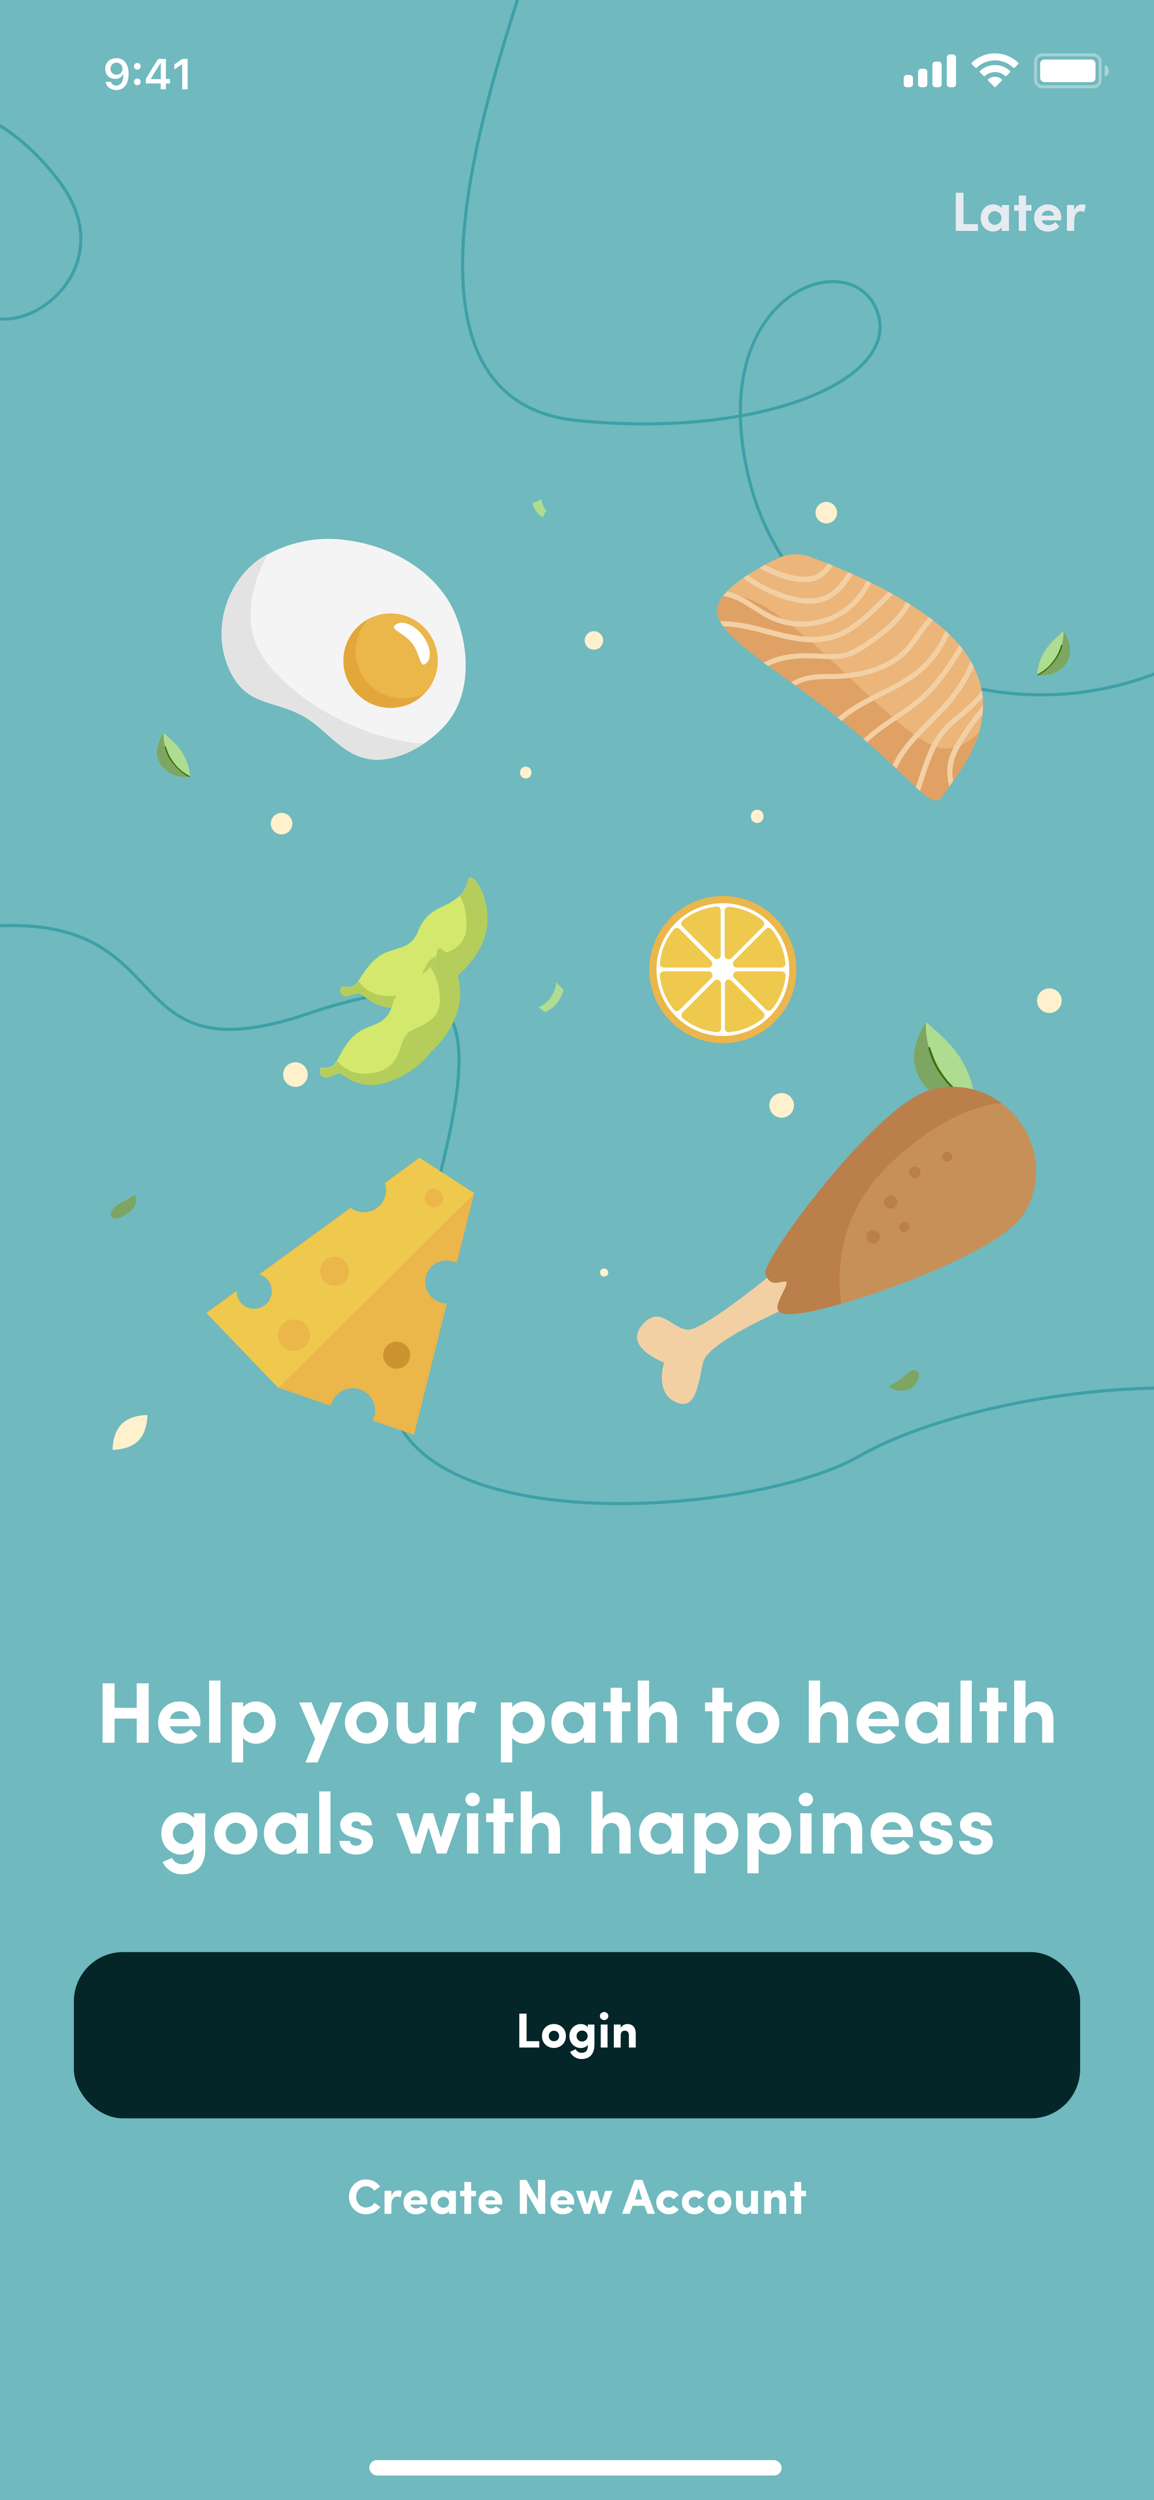<svg width="375" height="812" viewBox="0 0 375 812" fill="none" xmlns="http://www.w3.org/2000/svg">
<rect x="0" y="0" width="375" height="812" fill="#333333" stroke="none"/>
<g clip-path="url(#clip0_701_771)">
<rect width="375" height="812" fill="#70B9BE"/>
<path d="M506 644.746C520.081 603.021 522.714 510.325 467.812 473.03C412.909 435.734 315.471 452.013 279 473.03C242.529 494.047 108.5 503 128 435.246C154.56 342.959 166.5 306.746 100 329.246C33.5 351.746 62.477 291.629 -12 301.746C-71.581 309.839 -132 398.746 -183 294.746" stroke="#3DA0A7"/>
<path d="M20.118 60.15C36.335 83.063 16.98 102.828 2.698 103.553C-48.661 105.599 -36.413 85.846 -31.817 53.614C-27.221 21.382 3.901 37.237 20.118 60.15Z" stroke="#3DA0A7"/>
<path d="M163.26 -59.24C169.419 -53.855 179.032 -34.527 168.217 -0.292C154.698 42.502 127.736 130.658 187.691 136.593C247.646 142.529 293.355 123.192 284.984 100.957C276.613 78.723 228.24 94.927 243.548 156.139C258.857 217.351 339.498 249.011 399.919 205.472" stroke="#3DA0A7"/>
<path d="M44.424 554.66H37.228V546.708H33.336V566H37.228V558.16H44.424V566H48.316V546.708H44.424V554.66ZM65.128 559.252C65.128 555.248 62.076 552.588 58.324 552.588C54.6 552.588 51.38 555.248 51.38 559.476C51.38 563.508 54.32 566.336 58.352 566.336C60.648 566.336 62.916 565.356 64.148 563.704L62.02 561.548C61.208 562.472 59.92 563.088 58.576 563.088C56.84 563.088 55.608 562.192 55.216 560.652H65.044C65.1 560.064 65.128 559.616 65.128 559.252ZM55.216 558.272C55.608 556.508 56.896 555.752 58.408 555.752C60.06 555.752 61.32 556.732 61.432 558.272H55.216ZM71.637 566V545.812H67.969V566H71.637ZM83.193 552.588C81.709 552.588 79.917 553.204 78.993 554.52V552.924H75.325V572.412H78.993V564.376C79.917 565.72 81.709 566.336 83.193 566.336C86.553 566.336 89.605 563.676 89.605 559.448C89.605 555.276 86.553 552.588 83.193 552.588ZM82.493 562.92C80.785 562.92 79.105 561.464 79.105 559.476C79.105 557.488 80.701 556.004 82.493 556.004C84.341 556.004 85.853 557.544 85.853 559.476C85.853 561.408 84.341 562.92 82.493 562.92ZM104.327 560.484L101.247 552.924H97.215L102.395 564.768L99.287 572.412H103.207L111.271 552.924H107.323L104.327 560.484ZM119.111 566.336C122.835 566.336 126.139 563.592 126.139 559.476C126.139 555.332 122.835 552.588 119.111 552.588C115.387 552.588 112.083 555.332 112.083 559.476C112.083 563.592 115.387 566.336 119.111 566.336ZM119.111 562.92C117.291 562.92 115.807 561.492 115.807 559.476C115.807 557.432 117.291 556.004 119.111 556.004C120.931 556.004 122.415 557.432 122.415 559.476C122.415 561.492 120.931 562.92 119.111 562.92ZM137.96 559.84C137.96 562.192 136.336 562.92 135.02 562.92C133.76 562.92 132.528 561.968 132.528 559.924V552.924H128.86V560.12C128.832 564.04 130.624 566.336 134.04 566.336C135.328 566.336 137.4 565.58 137.96 563.872V566H141.628V552.924H137.96V559.84ZM152.801 552.588C151.177 552.588 149.693 553.54 148.965 555.724V552.924H145.325V566H148.993V561.52C148.993 557.796 150.281 556.032 152.157 556.032C152.605 556.032 153.249 556.088 154.033 556.508L154.873 553.008C154.285 552.7 153.501 552.588 152.801 552.588ZM170.638 552.588C169.154 552.588 167.362 553.204 166.438 554.52V552.924H162.77V572.412H166.438V564.376C167.362 565.72 169.154 566.336 170.638 566.336C173.998 566.336 177.05 563.676 177.05 559.448C177.05 555.276 173.998 552.588 170.638 552.588ZM169.938 562.92C168.23 562.92 166.55 561.464 166.55 559.476C166.55 557.488 168.146 556.004 169.938 556.004C171.786 556.004 173.298 557.544 173.298 559.476C173.298 561.408 171.786 562.92 169.938 562.92ZM189.797 554.66C188.929 553.316 187.249 552.588 185.569 552.588C181.817 552.588 179.185 555.416 179.185 559.476C179.185 563.536 181.873 566.336 185.485 566.336C187.249 566.336 188.929 565.468 189.797 564.124V566H193.465V552.924H189.797V554.66ZM186.297 562.92C184.365 562.92 182.937 561.296 182.937 559.476C182.937 557.572 184.365 556.004 186.269 556.004C188.089 556.004 189.685 557.488 189.685 559.476C189.685 561.352 188.145 562.92 186.297 562.92ZM202.096 552.924V548.164H198.428V552.924H196.048V555.78H198.428V566H202.096V555.78H204.868V552.924H202.096ZM214.846 552.588C213.586 552.588 211.486 553.316 210.926 554.996V545.812H207.258V566H210.926V559.14C210.926 556.788 212.55 556.06 213.866 556.06C215.126 556.06 216.358 557.012 216.358 559.056V566H220.026V558.832C220.054 554.912 218.262 552.588 214.846 552.588ZM235.155 552.924V548.164H231.487V552.924H229.107V555.78H231.487V566H235.155V555.78H237.927V552.924H235.155ZM246.232 566.336C249.956 566.336 253.26 563.592 253.26 559.476C253.26 555.332 249.956 552.588 246.232 552.588C242.508 552.588 239.204 555.332 239.204 559.476C239.204 563.592 242.508 566.336 246.232 566.336ZM246.232 562.92C244.412 562.92 242.928 561.492 242.928 559.476C242.928 557.432 244.412 556.004 246.232 556.004C248.052 556.004 249.536 557.432 249.536 559.476C249.536 561.492 248.052 562.92 246.232 562.92ZM270.409 552.588C269.149 552.588 267.049 553.316 266.489 554.996V545.812H262.821V566H266.489V559.14C266.489 556.788 268.113 556.06 269.429 556.06C270.689 556.06 271.921 557.012 271.921 559.056V566H275.589V558.832C275.617 554.912 273.825 552.588 270.409 552.588ZM292.082 559.252C292.082 555.248 289.03 552.588 285.278 552.588C281.554 552.588 278.334 555.248 278.334 559.476C278.334 563.508 281.274 566.336 285.306 566.336C287.602 566.336 289.87 565.356 291.102 563.704L288.974 561.548C288.162 562.472 286.874 563.088 285.53 563.088C283.794 563.088 282.562 562.192 282.17 560.652H291.998C292.054 560.064 292.082 559.616 292.082 559.252ZM282.17 558.272C282.562 556.508 283.85 555.752 285.362 555.752C287.014 555.752 288.274 556.732 288.386 558.272H282.17ZM304.75 554.66C303.882 553.316 302.202 552.588 300.522 552.588C296.77 552.588 294.138 555.416 294.138 559.476C294.138 563.536 296.826 566.336 300.438 566.336C302.202 566.336 303.882 565.468 304.75 564.124V566H308.418V552.924H304.75V554.66ZM301.25 562.92C299.318 562.92 297.89 561.296 297.89 559.476C297.89 557.572 299.318 556.004 301.222 556.004C303.042 556.004 304.638 557.488 304.638 559.476C304.638 561.352 303.098 562.92 301.25 562.92ZM315.789 566V545.812H312.121V566H315.789ZM324.405 552.924V548.164H320.737V552.924H318.357V555.78H320.737V566H324.405V555.78H327.177V552.924H324.405ZM337.155 552.588C335.895 552.588 333.795 553.316 333.235 554.996V545.812H329.567V566H333.235V559.14C333.235 556.788 334.859 556.06 336.175 556.06C337.435 556.06 338.667 557.012 338.667 559.056V566H342.335V558.832C342.363 554.912 340.571 552.588 337.155 552.588ZM63.032 590.492C62.08 589.204 60.316 588.588 58.831 588.588C55.471 588.588 52.419 591.248 52.419 595.448C52.419 599.648 55.471 602.336 58.831 602.336C60.288 602.336 62.08 601.692 63.032 600.404V600.768C63.032 604.156 61.547 605.472 59.196 605.472C57.795 605.472 56.452 604.632 55.892 603.428L52.84 604.744C53.959 607.18 56.395 608.748 59.196 608.748C63.816 608.748 66.7 606.088 66.7 600.376V588.924H63.032V590.492ZM59.532 598.92C57.684 598.92 56.144 597.352 56.144 595.448C56.144 593.516 57.684 592.004 59.532 592.004C61.239 592.004 62.919 593.432 62.919 595.448C62.919 597.436 61.324 598.92 59.532 598.92ZM76.619 602.336C80.343 602.336 83.647 599.592 83.647 595.476C83.647 591.332 80.343 588.588 76.619 588.588C72.895 588.588 69.591 591.332 69.591 595.476C69.591 599.592 72.895 602.336 76.619 602.336ZM76.619 598.92C74.799 598.92 73.315 597.492 73.315 595.476C73.315 593.432 74.799 592.004 76.619 592.004C78.439 592.004 79.923 593.432 79.923 595.476C79.923 597.492 78.439 598.92 76.619 598.92ZM96.364 590.66C95.496 589.316 93.816 588.588 92.135 588.588C88.383 588.588 85.751 591.416 85.751 595.476C85.751 599.536 88.439 602.336 92.052 602.336C93.816 602.336 95.496 601.468 96.364 600.124V602H100.032V588.924H96.364V590.66ZM92.864 598.92C90.931 598.92 89.504 597.296 89.504 595.476C89.504 593.572 90.931 592.004 92.835 592.004C94.656 592.004 96.251 593.488 96.251 595.476C96.251 597.352 94.712 598.92 92.864 598.92ZM107.403 602V581.812H103.735V602H107.403ZM115.71 602.336C118.398 602.336 121.198 600.908 121.198 598.164C121.198 597.1 120.806 595.14 117.67 594.3L115.514 593.74C114.786 593.544 114.226 593.236 114.226 592.62C114.226 591.948 114.898 591.472 115.738 591.472C116.606 591.472 117.334 591.948 117.334 592.844H120.834C120.862 589.736 118.062 588.588 115.682 588.588C112.658 588.588 110.558 590.492 110.558 592.508C110.558 593.88 111.006 595.756 114.366 596.652L116.102 597.072C117.082 597.324 117.53 597.604 117.53 598.164C117.53 598.92 116.718 599.452 115.654 599.452C114.366 599.452 113.722 598.64 113.722 597.884H110.278C110.306 600.768 112.966 602.336 115.71 602.336ZM143.273 596.904L140.781 588.924H137.701L135.209 596.904L132.745 588.924H128.769L133.529 602H136.665L139.269 593.516L141.957 602H145.093L149.713 588.924H145.737L143.273 596.904ZM153.57 586.628C154.858 586.628 155.894 585.648 155.894 584.416C155.894 583.184 154.858 582.232 153.57 582.232C152.31 582.232 151.246 583.184 151.246 584.416C151.246 585.648 152.31 586.628 153.57 586.628ZM155.418 602V588.924H151.75V602H155.418ZM164.034 588.924V584.164H160.366V588.924H157.986V591.78H160.366V602H164.034V591.78H166.806V588.924H164.034ZM176.784 588.588C175.524 588.588 173.424 589.316 172.864 590.996V581.812H169.196V602H172.864V595.14C172.864 592.788 174.488 592.06 175.804 592.06C177.064 592.06 178.296 593.012 178.296 595.056V602H181.964V594.832C181.992 590.912 180.2 588.588 176.784 588.588ZM199.752 588.588C198.492 588.588 196.392 589.316 195.832 590.996V581.812H192.164V602H195.832V595.14C195.832 592.788 197.456 592.06 198.772 592.06C200.032 592.06 201.264 593.012 201.264 595.056V602H204.932V594.832C204.96 590.912 203.168 588.588 199.752 588.588ZM218.289 590.66C217.421 589.316 215.741 588.588 214.061 588.588C210.309 588.588 207.677 591.416 207.677 595.476C207.677 599.536 210.365 602.336 213.977 602.336C215.741 602.336 217.421 601.468 218.289 600.124V602H221.957V588.924H218.289V590.66ZM214.789 598.92C212.857 598.92 211.429 597.296 211.429 595.476C211.429 593.572 212.857 592.004 214.761 592.004C216.581 592.004 218.177 593.488 218.177 595.476C218.177 597.352 216.637 598.92 214.789 598.92ZM233.529 588.588C232.044 588.588 230.253 589.204 229.329 590.52V588.924H225.66V608.412H229.329V600.376C230.253 601.72 232.044 602.336 233.529 602.336C236.889 602.336 239.941 599.676 239.941 595.448C239.941 591.276 236.889 588.588 233.529 588.588ZM232.829 598.92C231.121 598.92 229.441 597.464 229.441 595.476C229.441 593.488 231.037 592.004 232.829 592.004C234.677 592.004 236.189 593.544 236.189 595.476C236.189 597.408 234.677 598.92 232.829 598.92ZM250.728 588.588C249.244 588.588 247.452 589.204 246.528 590.52V588.924H242.86V608.412H246.528V600.376C247.452 601.72 249.244 602.336 250.728 602.336C254.088 602.336 257.14 599.676 257.14 595.448C257.14 591.276 254.088 588.588 250.728 588.588ZM250.028 598.92C248.32 598.92 246.64 597.464 246.64 595.476C246.64 593.488 248.236 592.004 250.028 592.004C251.876 592.004 253.388 593.544 253.388 595.476C253.388 597.408 251.876 598.92 250.028 598.92ZM261.879 586.628C263.167 586.628 264.203 585.648 264.203 584.416C264.203 583.184 263.167 582.232 261.879 582.232C260.619 582.232 259.555 583.184 259.555 584.416C259.555 585.648 260.619 586.628 261.879 586.628ZM263.727 602V588.924H260.059V602H263.727ZM275.002 588.588C273.714 588.588 271.642 589.372 271.082 591.136V588.924H267.414V602H271.082V595.14C271.082 592.76 272.706 592.06 274.022 592.06C275.282 592.06 276.514 592.984 276.514 595.028V602H280.182V594.832C280.21 590.912 278.418 588.588 275.002 588.588ZM296.675 595.252C296.675 591.248 293.623 588.588 289.871 588.588C286.147 588.588 282.927 591.248 282.927 595.476C282.927 599.508 285.867 602.336 289.899 602.336C292.195 602.336 294.463 601.356 295.695 599.704L293.567 597.548C292.755 598.472 291.467 599.088 290.123 599.088C288.387 599.088 287.155 598.192 286.763 596.652H296.591C296.647 596.064 296.675 595.616 296.675 595.252ZM286.763 594.272C287.155 592.508 288.443 591.752 289.955 591.752C291.607 591.752 292.867 592.732 292.979 594.272H286.763ZM304.136 602.336C306.824 602.336 309.624 600.908 309.624 598.164C309.624 597.1 309.232 595.14 306.096 594.3L303.94 593.74C303.212 593.544 302.652 593.236 302.652 592.62C302.652 591.948 303.324 591.472 304.164 591.472C305.032 591.472 305.76 591.948 305.76 592.844H309.26C309.288 589.736 306.488 588.588 304.108 588.588C301.084 588.588 298.984 590.492 298.984 592.508C298.984 593.88 299.432 595.756 302.792 596.652L304.528 597.072C305.508 597.324 305.956 597.604 305.956 598.164C305.956 598.92 305.144 599.452 304.08 599.452C302.792 599.452 302.148 598.64 302.148 597.884H298.704C298.732 600.768 301.392 602.336 304.136 602.336ZM317.124 602.336C319.812 602.336 322.612 600.908 322.612 598.164C322.612 597.1 322.22 595.14 319.084 594.3L316.928 593.74C316.2 593.544 315.64 593.236 315.64 592.62C315.64 591.948 316.312 591.472 317.152 591.472C318.02 591.472 318.748 591.948 318.748 592.844H322.248C322.276 589.736 319.476 588.588 317.096 588.588C314.072 588.588 311.972 590.492 311.972 592.508C311.972 593.88 312.42 595.756 315.78 596.652L317.516 597.072C318.496 597.324 318.944 597.604 318.944 598.164C318.944 598.92 318.132 599.452 317.068 599.452C315.78 599.452 315.136 598.64 315.136 597.884H311.692C311.72 600.768 314.38 602.336 317.124 602.336Z" fill="white"/>
<path d="M313.094 62.598H310.592V75H317.792V72.786H313.094V62.598ZM325.516 67.71C324.958 66.846 323.878 66.378 322.798 66.378C320.386 66.378 318.694 68.196 318.694 70.806C318.694 73.416 320.422 75.216 322.744 75.216C323.878 75.216 324.958 74.658 325.516 73.794V75H327.874V66.594H325.516V67.71ZM323.266 73.02C322.024 73.02 321.106 71.976 321.106 70.806C321.106 69.582 322.024 68.574 323.248 68.574C324.418 68.574 325.444 69.528 325.444 70.806C325.444 72.012 324.454 73.02 323.266 73.02ZM333.422 66.594V63.534H331.064V66.594H329.534V68.43H331.064V75H333.422V68.43H335.204V66.594H333.422ZM344.881 70.662C344.881 68.088 342.919 66.378 340.507 66.378C338.113 66.378 336.043 68.088 336.043 70.806C336.043 73.398 337.933 75.216 340.525 75.216C342.001 75.216 343.459 74.586 344.251 73.524L342.883 72.138C342.361 72.732 341.533 73.128 340.669 73.128C339.553 73.128 338.761 72.552 338.509 71.562H344.827C344.863 71.184 344.881 70.896 344.881 70.662ZM338.509 70.032C338.761 68.898 339.589 68.412 340.561 68.412C341.623 68.412 342.433 69.042 342.505 70.032H338.509ZM351.514 66.378C350.47 66.378 349.516 66.99 349.048 68.394V66.594H346.708V75H349.066V72.12C349.066 69.726 349.894 68.592 351.1 68.592C351.388 68.592 351.802 68.628 352.306 68.898L352.846 66.648C352.468 66.45 351.964 66.378 351.514 66.378Z" fill="#E6EBF2"/>
<path d="M121.686 715.432L123.574 716.744C122.598 718.232 120.902 719.16 118.934 719.16C117.366 719.16 116.054 718.616 114.982 717.512C113.926 716.408 113.398 715.08 113.398 713.512C113.398 711.928 113.926 710.6 114.982 709.496C116.054 708.392 117.366 707.848 118.934 707.848C120.854 707.848 122.55 708.76 123.526 710.184L121.622 711.496C120.966 710.536 120.07 710.056 118.934 710.056C118.022 710.056 117.27 710.392 116.662 711.064C116.054 711.72 115.75 712.536 115.75 713.512C115.75 714.472 116.054 715.288 116.662 715.96C117.27 716.616 118.022 716.952 118.934 716.952C120.07 716.952 121.062 716.344 121.686 715.432ZM127.178 716.392V719H124.954V711.528H127.178V713.336C127.546 712.04 128.442 711.368 129.29 711.368C129.786 711.368 130.202 711.464 130.57 711.64L130.17 713.64C129.866 713.496 129.482 713.416 129.034 713.416C127.802 713.416 127.178 714.408 127.178 716.392ZM136.842 716.536L138.458 717.64C137.77 718.648 136.634 719.16 135.05 719.16C133.946 719.16 133.018 718.792 132.266 718.072C131.514 717.336 131.146 716.392 131.146 715.24C131.146 714.088 131.514 713.16 132.266 712.44C133.018 711.72 133.946 711.368 135.05 711.368C136.138 711.368 137.05 711.736 137.77 712.472C138.506 713.192 138.874 714.136 138.874 715.304C138.874 715.512 138.858 715.736 138.842 715.992H133.37C133.482 716.808 134.33 717.24 135.21 717.24C135.93 717.24 136.474 717 136.842 716.536ZM133.402 714.6H136.634C136.41 712.904 133.754 712.888 133.402 714.6ZM148.135 719H145.927V718.152C145.719 718.472 145.383 718.712 144.935 718.888C144.503 719.064 144.103 719.144 143.751 719.144C142.743 719.144 141.863 718.792 141.095 718.072C140.327 717.352 139.943 716.408 139.943 715.256C139.943 714.104 140.327 713.176 141.095 712.456C141.863 711.736 142.743 711.368 143.751 711.368C144.455 711.368 145.415 711.64 145.927 712.36V711.528H148.135V719ZM144.119 717.032C145.079 717.032 145.927 716.328 145.927 715.256C145.927 714.184 145.079 713.48 144.119 713.48C143.623 713.48 143.191 713.656 142.807 713.992C142.439 714.328 142.247 714.744 142.247 715.256C142.247 715.768 142.439 716.2 142.807 716.536C143.191 716.872 143.623 717.032 144.119 717.032ZM153.1 708.664V711.528H154.668V713.288H153.1V719H150.892V713.288H149.532V711.528H150.892V708.664H153.1ZM161.17 716.536L162.786 717.64C162.098 718.648 160.962 719.16 159.378 719.16C158.274 719.16 157.346 718.792 156.594 718.072C155.842 717.336 155.474 716.392 155.474 715.24C155.474 714.088 155.842 713.16 156.594 712.44C157.346 711.72 158.274 711.368 159.378 711.368C160.466 711.368 161.378 711.736 162.098 712.472C162.834 713.192 163.202 714.136 163.202 715.304C163.202 715.512 163.186 715.736 163.17 715.992H157.698C157.81 716.808 158.658 717.24 159.538 717.24C160.258 717.24 160.802 717 161.17 716.536ZM157.73 714.6H160.962C160.738 712.904 158.082 712.888 157.73 714.6ZM174.818 707.976H177.17V719H175.074L171.234 712.328V719H168.898V707.976H171.042L174.818 714.568V707.976ZM184.561 716.536L186.177 717.64C185.489 718.648 184.353 719.16 182.769 719.16C181.665 719.16 180.737 718.792 179.985 718.072C179.233 717.336 178.865 716.392 178.865 715.24C178.865 714.088 179.233 713.16 179.985 712.44C180.737 711.72 181.665 711.368 182.769 711.368C183.857 711.368 184.769 711.736 185.489 712.472C186.225 713.192 186.593 714.136 186.593 715.304C186.593 715.512 186.577 715.736 186.561 715.992H181.089C181.201 716.808 182.049 717.24 182.929 717.24C183.649 717.24 184.193 717 184.561 716.536ZM181.121 714.6H184.353C184.129 712.904 181.473 712.888 181.121 714.6ZM196.672 711.528H199.04L196.416 719H194.56L193.088 714.248L191.68 719H189.824L187.12 711.528H189.488L190.816 715.976L192.128 711.528H194.032L195.344 715.976L196.672 711.528ZM207.491 710.52L206.371 714.36H208.659L207.491 710.52ZM210.387 719L209.411 716.392H205.603L204.627 719H202.131L206.227 707.976H208.771L212.851 719H210.387ZM217.335 711.368C218.663 711.368 219.863 711.944 220.583 712.952L218.775 714.248C218.455 713.752 217.975 713.496 217.335 713.496C216.839 713.496 216.407 713.656 216.039 713.992C215.671 714.312 215.479 714.728 215.479 715.24C215.479 715.768 215.671 716.2 216.039 716.536C216.407 716.872 216.839 717.032 217.335 717.032C217.975 717.032 218.455 716.776 218.775 716.28L220.583 717.56C219.879 718.568 218.679 719.16 217.335 719.16C216.231 719.16 215.271 718.792 214.471 718.056C213.671 717.32 213.271 716.376 213.271 715.24C213.271 714.104 213.671 713.176 214.471 712.456C215.271 711.736 216.231 711.368 217.335 711.368ZM225.648 711.368C226.976 711.368 228.176 711.944 228.896 712.952L227.088 714.248C226.768 713.752 226.288 713.496 225.648 713.496C225.152 713.496 224.72 713.656 224.352 713.992C223.984 714.312 223.792 714.728 223.792 715.24C223.792 715.768 223.984 716.2 224.352 716.536C224.72 716.872 225.152 717.032 225.648 717.032C226.288 717.032 226.768 716.776 227.088 716.28L228.896 717.56C228.192 718.568 226.992 719.16 225.648 719.16C224.544 719.16 223.584 718.792 222.784 718.056C221.984 717.32 221.584 716.376 221.584 715.24C221.584 714.104 221.984 713.176 222.784 712.456C223.584 711.736 224.544 711.368 225.648 711.368ZM233.768 716.952C234.728 716.952 235.464 716.264 235.464 715.24C235.464 714.264 234.712 713.544 233.768 713.544C232.824 713.544 232.088 714.264 232.088 715.24C232.088 716.264 232.824 716.952 233.768 716.952ZM236.52 718.056C235.768 718.776 234.856 719.128 233.768 719.128C232.68 719.128 231.768 718.776 231.016 718.056C230.264 717.336 229.896 716.392 229.896 715.24C229.896 714.088 230.264 713.16 231.016 712.44C231.768 711.72 232.68 711.368 233.768 711.368C234.856 711.368 235.768 711.72 236.52 712.44C237.272 713.16 237.656 714.088 237.656 715.24C237.656 716.392 237.272 717.336 236.52 718.056ZM244.067 715.48V711.528H246.291V719H244.067V717.976C243.683 718.696 242.883 719.16 242.131 719.16C240.387 719.16 239.171 718.04 239.171 715.992V711.528H241.395V715.512C241.395 716.584 242.067 717 242.723 717C243.491 717 244.067 716.52 244.067 715.48ZM250.568 715.048V719H248.344V711.528H250.568V712.616C250.968 711.864 251.848 711.368 252.728 711.368C254.456 711.368 255.464 712.44 255.464 714.536V719H253.24V715.016C253.24 714.056 252.728 713.528 251.944 713.528C251.032 713.528 250.568 714.04 250.568 715.048ZM260.35 708.664V711.528H261.918V713.288H260.35V719H258.142V713.288H256.782V711.528H258.142V708.664H260.35Z" fill="white"/>
<rect x="24" y="634" width="327" height="54" rx="16" fill="#042628"/>
<path d="M175.237 665H168.757V653.976H171.109V662.936H175.237V665ZM180.003 662.952C180.963 662.952 181.699 662.264 181.699 661.24C181.699 660.264 180.947 659.544 180.003 659.544C179.059 659.544 178.323 660.264 178.323 661.24C178.323 662.264 179.059 662.952 180.003 662.952ZM182.755 664.056C182.003 664.776 181.091 665.128 180.003 665.128C178.915 665.128 178.003 664.776 177.251 664.056C176.499 663.336 176.131 662.392 176.131 661.24C176.131 660.088 176.499 659.16 177.251 658.44C178.003 657.72 178.915 657.368 180.003 657.368C181.091 657.368 182.003 657.72 182.755 658.44C183.507 659.16 183.891 660.088 183.891 661.24C183.891 662.392 183.507 663.336 182.755 664.056ZM190.957 661.24C190.957 660.168 190.125 659.48 189.149 659.48C188.173 659.48 187.357 660.216 187.357 661.24C187.357 662.328 188.173 663.064 189.149 663.064C189.629 663.064 190.045 662.888 190.413 662.552C190.781 662.2 190.957 661.768 190.957 661.24ZM185.261 666.408L187.053 665.528C187.309 666.216 188.173 666.728 188.941 666.728C190.429 666.728 191.117 665.848 191.005 664.072C190.669 664.728 189.725 665.16 188.765 665.16C187.757 665.16 186.893 664.792 186.141 664.072C185.405 663.352 185.037 662.424 185.037 661.288C185.037 660.136 185.405 659.192 186.141 658.472C186.893 657.736 187.757 657.368 188.765 657.368C189.725 657.368 190.637 657.8 191.005 658.456V657.528H193.165V663.96C193.165 667.112 191.645 668.728 188.941 668.728C187.293 668.728 185.901 667.816 185.261 666.408ZM195.219 657.528H197.427V665H195.219V657.528ZM196.323 653.464C197.075 653.464 197.683 654.04 197.683 654.76C197.683 655.48 197.075 656.072 196.323 656.072C195.555 656.072 194.931 655.48 194.931 654.76C194.931 654.04 195.555 653.464 196.323 653.464ZM201.693 661.048V665H199.469V657.528H201.693V658.616C202.093 657.864 202.973 657.368 203.853 657.368C205.581 657.368 206.589 658.44 206.589 660.536V665H204.365V661.016C204.365 660.056 203.853 659.528 203.069 659.528C202.157 659.528 201.693 660.04 201.693 661.048Z" fill="white"/>
<path d="M44.947 467.922C41.833 471.037 36.6 470.855 36.6 470.855C36.6 470.855 36.418 465.623 39.533 462.508C42.648 459.393 47.88 459.575 47.88 459.575C47.88 459.575 48.062 464.807 44.947 467.922Z" fill="#FFF1CE"/>
<circle cx="96" cy="349" r="4" fill="#FFF1CE"/>
<circle cx="254" cy="359" r="4" fill="#FFF1CE"/>
<circle cx="341" cy="325" r="4" fill="#FFF1CE"/>
<circle cx="268.5" cy="166.5" r="3.5" fill="#FFF1CE"/>
<circle cx="91.5" cy="267.5" r="3.5" fill="#FFF1CE"/>
<circle cx="193" cy="208" r="3" fill="#FFF1CE"/>
<path d="M297.322 346.432C298.236 350.542 301.159 354.104 304.903 356.205C308.466 358.215 312.302 358.58 316.321 358.397C316.504 358.397 316.686 358.397 316.778 358.397C316.778 358.215 316.778 358.032 316.778 357.849C316.412 352.552 314.586 347.345 311.663 342.961C308.74 338.759 304.812 335.288 300.976 332C298.053 336.202 296.226 341.773 297.322 346.432Z" fill="#AEDC90"/>
<path d="M297.322 346.432C298.236 350.542 301.159 354.104 304.903 356.205C308.466 358.215 312.302 358.58 316.321 358.397C316.504 358.397 316.686 358.397 316.778 358.397C299.24 348.624 300.885 332 300.885 332C298.053 336.202 296.226 341.773 297.322 346.432Z" fill="#7CA661"/>
<path d="M301.707 340.403C302.529 344.514 304.995 348.533 307.644 351.638C310.018 354.378 312.941 356.845 316.23 358.489C316.412 358.489 316.595 358.489 316.686 358.489C316.686 358.306 316.686 358.123 316.686 357.941C313.398 356.114 310.475 354.013 308.009 351.09C306.639 349.446 305.451 347.71 304.447 345.792C303.533 344.057 302.894 342.139 302.255 340.312C302.163 339.855 301.615 340.038 301.707 340.403Z" fill="#39700B"/>
<g clip-path="url(#clip1_701_771)">
<rect opacity="0.35" x="336.5" y="17.834" width="21" height="10.333" rx="2.167" stroke="white"/>
<path opacity="0.4" d="M359 21V25C359.805 24.661 360.328 23.873 360.328 23C360.328 22.127 359.805 21.339 359 21Z" fill="white"/>
<rect x="338" y="19.334" width="18" height="7.333" rx="1.333" fill="white"/>
<path fill-rule="evenodd" clip-rule="evenodd" d="M323.33 19.608C325.546 19.608 327.678 20.459 329.283 21.986C329.404 22.104 329.598 22.103 329.717 21.983L330.873 20.816C330.933 20.756 330.967 20.673 330.966 20.588C330.966 20.502 330.931 20.42 330.87 20.36C326.655 16.321 320.005 16.321 315.79 20.36C315.729 20.42 315.694 20.502 315.694 20.588C315.693 20.673 315.727 20.756 315.787 20.816L316.943 21.983C317.062 22.103 317.256 22.104 317.377 21.986C318.983 20.459 321.114 19.608 323.33 19.608ZM323.33 23.404C324.548 23.404 325.722 23.856 326.624 24.673C326.747 24.789 326.939 24.787 327.058 24.668L328.212 23.501C328.273 23.44 328.307 23.357 328.306 23.27C328.305 23.184 328.27 23.102 328.208 23.042C325.46 20.485 321.204 20.485 318.455 23.042C318.393 23.102 318.358 23.184 318.357 23.27C318.356 23.357 318.39 23.44 318.451 23.501L319.605 24.668C319.724 24.787 319.917 24.789 320.039 24.673C320.941 23.857 322.114 23.404 323.33 23.404ZM325.643 25.957C325.645 26.044 325.611 26.127 325.549 26.188L323.552 28.204C323.494 28.263 323.414 28.296 323.33 28.296C323.247 28.296 323.167 28.263 323.109 28.204L321.111 26.188C321.049 26.127 321.015 26.044 321.017 25.957C321.019 25.871 321.057 25.789 321.121 25.731C322.396 24.652 324.265 24.652 325.54 25.731C325.604 25.789 325.642 25.871 325.643 25.957Z" fill="white"/>
<path fill-rule="evenodd" clip-rule="evenodd" d="M309.667 17.666H308.667C308.114 17.666 307.667 18.114 307.667 18.666V27.333C307.667 27.886 308.114 28.333 308.667 28.333H309.667C310.219 28.333 310.667 27.886 310.667 27.333V18.666C310.667 18.114 310.219 17.666 309.667 17.666ZM304 20H305C305.552 20 306 20.448 306 21V27.333C306 27.886 305.552 28.333 305 28.333H304C303.448 28.333 303 27.886 303 27.333V21C303 20.448 303.448 20 304 20ZM300.333 22.333H299.333C298.781 22.333 298.333 22.781 298.333 23.333V27.333C298.333 27.886 298.781 28.333 299.333 28.333H300.333C300.886 28.333 301.333 27.886 301.333 27.333V23.333C301.333 22.781 300.886 22.333 300.333 22.333ZM295.667 24.333H294.667C294.114 24.333 293.667 24.781 293.667 25.333V27.333C293.667 27.886 294.114 28.333 294.667 28.333H295.667C296.219 28.333 296.667 27.886 296.667 27.333V25.333C296.667 24.781 296.219 24.333 295.667 24.333Z" fill="white"/>
<path d="M37.852 18.89C35.712 18.89 34.188 20.352 34.188 22.355V22.369C34.188 24.242 35.514 25.623 37.407 25.623C38.761 25.623 39.622 24.933 39.984 24.153H40.121C40.121 24.229 40.114 24.304 40.114 24.379C40.039 26.266 39.376 27.797 37.811 27.797C36.943 27.797 36.334 27.346 36.074 26.655L36.054 26.587H34.318L34.331 26.662C34.646 28.173 35.999 29.246 37.811 29.246C40.292 29.246 41.789 27.277 41.789 23.955V23.941C41.789 20.387 39.957 18.89 37.852 18.89ZM37.845 24.27C36.724 24.27 35.91 23.449 35.91 22.308V22.294C35.91 21.193 36.778 20.325 37.865 20.325C38.959 20.325 39.814 21.207 39.814 22.335V22.349C39.814 23.463 38.959 24.27 37.845 24.27ZM44.613 22.608C45.242 22.608 45.7 22.13 45.7 21.528C45.7 20.92 45.242 20.448 44.613 20.448C43.991 20.448 43.526 20.92 43.526 21.528C43.526 22.13 43.991 22.608 44.613 22.608ZM44.613 27.681C45.242 27.681 45.7 27.209 45.7 26.601C45.7 25.992 45.242 25.52 44.613 25.52C43.991 25.52 43.526 25.992 43.526 26.601C43.526 27.209 43.991 27.681 44.613 27.681ZM52.221 29H53.91V27.106H55.236V25.65H53.91V19.136H51.415C50.075 21.173 48.673 23.442 47.395 25.664V27.106H52.221V29ZM49.036 25.691V25.589C49.993 23.914 51.134 22.089 52.146 20.544H52.249V25.691H49.036ZM59.208 29H60.972V19.136H59.215L56.638 20.947V22.608L59.092 20.872H59.208V29Z" fill="white"/>
</g>
<path d="M131.796 244.748C137 242.597 141.788 238.85 144.98 235.173C151.433 227.679 152.474 216.646 150.322 207.001C149.212 201.935 147.269 196.939 144.147 192.776C136.237 181.951 122.498 175.984 109.175 175.082C100.918 174.527 91.897 176.817 84.958 181.257C73.648 188.613 68.583 204.295 74.481 217.409C79.893 229.413 88.705 227.193 98.42 232.536C106.399 236.907 111.187 245.789 121.179 246.691C124.718 246.969 128.396 246.205 131.796 244.748Z" fill="#F4F4F4"/>
<path d="M74.55 217.34C79.963 229.344 88.775 227.123 98.489 232.466C106.469 236.838 111.257 245.72 121.249 246.622C124.718 246.899 128.326 246.136 131.796 244.679C133.877 243.846 135.82 242.736 137.694 241.487C114.449 240.307 87.387 222.405 82.669 207.764C79.338 197.356 83.224 186.878 87.109 179.87C86.346 180.286 85.652 180.702 84.958 181.119C73.718 188.543 68.652 204.225 74.55 217.34Z" fill="#E3E3E3"/>
<path d="M126.938 229.899C135.408 229.899 142.273 223.033 142.273 214.564C142.273 206.095 135.408 199.229 126.938 199.229C118.469 199.229 111.604 206.095 111.604 214.564C111.604 223.033 118.469 229.899 126.938 229.899Z" fill="#EBB64A"/>
<path d="M130.894 226.846C122.428 226.846 115.559 219.976 115.559 211.511C115.559 207.486 117.155 203.809 119.722 201.033C114.934 203.601 111.604 208.666 111.604 214.564C111.604 223.029 118.473 229.899 126.938 229.899C131.379 229.899 135.334 228.025 138.11 225.042C135.959 226.221 133.461 226.846 130.894 226.846Z" fill="#E3A63B"/>
<path d="M138.387 215.535C136.306 217.131 136.583 212.343 133.877 208.874C131.171 205.404 126.453 204.502 128.534 202.906C130.616 201.31 134.502 202.768 137.208 206.237C139.983 209.776 140.469 213.87 138.387 215.535Z" fill="white"/>
<path d="M263.085 180.791C259.807 179.611 256.135 179.742 252.923 181.25C246.105 184.528 234.566 190.822 233.123 197.181C231.091 206.36 254.496 217.964 277.443 237.239C300.389 256.514 302.881 264.25 307.011 257.628C311.141 251.007 327.532 233.633 314.55 213.243C304.323 197.115 275.017 185.118 263.085 180.791Z" fill="#ECB579"/>
<path d="M307.011 257.628C309.305 253.957 315.468 246.876 318.156 237.829C314.55 241.304 310.027 244.188 304.716 242.68C292.194 239.14 268.002 209.179 249.907 197.902C244.007 194.165 239.221 192.919 235.549 192.919C234.369 194.362 233.517 195.804 233.189 197.246C231.157 206.425 254.562 218.029 277.508 237.304C300.324 256.514 302.88 264.25 307.011 257.628Z" fill="#DFA164"/>
<path d="M261.643 221.307C264.134 220.586 266.822 220.586 269.445 220.52C270.1 220.52 270.756 220.52 271.411 220.52C282.032 220.258 290.686 216.914 295.866 211.014C296.98 209.703 297.964 208.326 298.947 206.949C299.34 206.359 299.734 205.769 300.193 205.179C301.111 203.868 302.16 202.622 303.209 201.376C302.75 201.049 302.291 200.721 301.832 200.393C300.783 201.639 299.799 202.884 298.816 204.196C298.423 204.786 297.964 205.376 297.57 205.966C296.652 207.277 295.669 208.654 294.62 209.899C289.769 215.472 281.508 218.619 271.411 218.881C270.756 218.881 270.166 218.881 269.51 218.881C266.757 218.881 264.003 218.947 261.249 219.734C259.741 220.193 258.365 220.783 257.053 221.569C257.578 221.897 258.037 222.291 258.561 222.618C259.479 222.094 260.528 221.635 261.643 221.307Z" fill="#F2D0A4"/>
<path d="M249.383 206.032C250.563 206.359 251.743 206.622 252.857 206.95C258.561 208.392 265.249 209.572 271.542 207.474C276.263 205.901 280.196 202.688 283.737 199.344C285.966 197.312 288.064 195.149 290.162 193.051C289.637 192.788 289.178 192.46 288.654 192.198C286.687 194.231 284.655 196.197 282.622 198.099C279.213 201.246 275.476 204.393 271.018 205.835C265.183 207.736 258.758 206.622 253.251 205.245C252.071 204.983 250.956 204.655 249.776 204.327C244.99 203.081 240.007 201.77 234.959 201.77C234.631 201.77 234.304 201.77 233.976 201.77C234.304 202.295 234.631 202.885 235.025 203.409C239.876 203.54 244.728 204.786 249.383 206.032Z" fill="#F2D0A4"/>
<path d="M252.726 215.079C257.25 213.636 262.036 213.702 265.773 213.899C266.101 213.899 266.429 213.964 266.822 213.964C269.313 214.095 271.87 214.226 274.427 213.702C277.64 212.981 280.393 211.145 282.95 209.375C286.949 206.556 291.08 203.409 294.161 199.147C294.817 198.23 295.341 197.377 295.866 196.394C295.407 196.066 294.948 195.804 294.423 195.542C293.964 196.459 293.44 197.312 292.784 198.164C289.899 202.229 285.9 205.31 281.967 207.998C279.541 209.703 276.918 211.407 273.968 212.063C271.673 212.587 269.182 212.456 266.822 212.325C266.494 212.325 266.166 212.26 265.773 212.26C261.905 212.063 256.857 211.997 252.136 213.505C250.694 213.964 249.383 214.554 248.137 215.21C248.596 215.603 249.12 215.931 249.645 216.324C250.628 215.8 251.677 215.407 252.726 215.079Z" fill="#F2D0A4"/>
<path d="M268.133 193.313C265.052 194.69 261.184 194.69 256.332 193.313C251.546 191.936 247.023 189.707 243.023 186.757C242.499 187.085 242.04 187.412 241.515 187.74C245.777 190.953 250.694 193.444 255.873 194.952C261.118 196.46 265.38 196.46 268.854 194.886C272.591 193.182 275.017 189.969 277.115 186.494C276.591 186.232 276.066 186.036 275.542 185.839C273.509 188.986 271.411 191.87 268.133 193.313Z" fill="#F2D0A4"/>
<path d="M246.76 184.462C250.694 186.625 255.087 188.527 259.741 188.986C261.839 189.182 263.609 189.051 265.117 188.461C267.346 187.674 269.248 185.97 270.625 183.675C270.1 183.478 269.576 183.216 269.051 183.02C267.871 184.855 266.363 186.232 264.593 186.822C263.347 187.281 261.839 187.412 259.938 187.215C255.939 186.822 252.071 185.249 248.53 183.413C247.94 183.806 247.35 184.134 246.76 184.462Z" fill="#F2D0A4"/>
<path d="M273.509 198.033C266.822 202.491 257.775 203.081 250.563 199.541C248.858 198.689 247.154 197.64 245.58 196.591C242.695 194.755 239.745 192.788 236.27 192.067C235.812 192.526 235.353 193.05 234.959 193.575C235.287 193.641 235.549 193.641 235.877 193.706C239.024 194.362 241.778 196.132 244.662 197.968C246.301 199.017 248.071 200.131 249.842 201.049C257.578 204.851 267.281 204.196 274.427 199.41C278.164 196.919 281.18 193.378 283.081 189.313C282.557 189.051 282.098 188.855 281.573 188.592C279.803 192.395 277.05 195.673 273.509 198.033Z" fill="#F2D0A4"/>
<path d="M300.061 253.629C302.094 247.335 303.995 241.435 308.322 236.845C309.502 235.6 310.879 234.485 312.19 233.371C312.715 232.912 313.239 232.453 313.829 231.994C315.796 230.289 317.632 228.454 319.402 226.552C319.336 225.831 319.205 225.11 319.074 224.323C317.173 226.618 315.009 228.781 312.715 230.748C312.19 231.207 311.666 231.666 311.141 232.059C309.764 233.174 308.322 234.354 307.076 235.665C302.487 240.517 300.455 246.876 298.422 253.105C298.16 253.957 297.898 254.809 297.57 255.662C298.029 256.12 298.488 256.514 298.947 256.907C299.34 255.793 299.668 254.744 300.061 253.629Z" fill="#F2D0A4"/>
<path d="M308.453 255.464C308.847 254.874 309.306 254.284 309.765 253.629C309.502 252.055 309.371 250.416 309.633 248.843C310.092 245.696 311.731 242.746 313.436 240.058C315.206 237.238 317.173 234.485 319.271 231.928C319.336 231.01 319.402 230.092 319.402 229.109C316.714 232.321 314.223 235.665 311.994 239.14C310.158 242.024 308.388 245.106 307.929 248.581C307.667 250.941 307.929 253.235 308.453 255.464Z" fill="#F2D0A4"/>
<path d="M294.489 244.254C296.915 240.91 299.865 237.96 302.75 235.075C304.848 232.912 307.077 230.748 309.044 228.388C312.19 224.651 314.682 220.717 316.452 216.587C316.124 215.931 315.796 215.341 315.403 214.686C313.698 219.013 311.076 223.34 307.732 227.273C305.765 229.568 303.602 231.797 301.504 233.895C298.619 236.845 295.603 239.861 293.112 243.27C291.866 244.975 290.817 246.745 290.031 248.45C290.49 248.843 290.883 249.302 291.342 249.695C292.129 247.86 293.178 246.024 294.489 244.254Z" fill="#F2D0A4"/>
<path d="M284.065 227.405C284.851 227.011 285.704 226.618 286.49 226.159C291.014 223.93 295.669 221.635 299.537 218.292C303.274 215.079 306.355 210.883 308.519 206.032C308.126 205.638 307.667 205.245 307.208 204.852C305.11 209.703 302.159 213.833 298.422 217.046C294.685 220.258 290.096 222.488 285.704 224.717C284.917 225.11 284.065 225.503 283.278 225.962C279.41 227.929 275.476 230.158 272.198 233.108C272.657 233.436 273.05 233.83 273.509 234.157C276.656 231.404 280.393 229.306 284.065 227.405Z" fill="#F2D0A4"/>
<path d="M281.901 240.976C284.786 238.288 288.129 235.993 291.342 233.829C294.686 231.535 298.16 229.175 301.176 226.355C305.962 221.897 309.502 216.325 312.912 210.949C312.584 210.49 312.19 210.031 311.797 209.572C308.388 215.013 304.782 220.717 300.062 225.175C297.111 227.929 293.702 230.289 290.424 232.518C287.146 234.747 283.737 237.042 280.787 239.861C280.721 239.927 280.655 239.992 280.59 240.058C280.983 240.32 281.442 240.713 281.901 240.976C281.836 241.041 281.836 241.041 281.901 240.976Z" fill="#F2D0A4"/>
<path d="M296.581 445.033C295.394 445.307 294.206 446.586 293.476 447.225C292.106 448.413 290.644 449.326 289 450.148C289.548 450.97 290.827 451.427 291.74 451.609C292.745 451.792 293.658 451.609 294.663 451.427C295.12 451.335 295.577 451.153 296.033 450.97C297.403 450.148 299.778 446.768 298.043 445.398C297.586 445.033 297.038 444.942 296.581 445.033Z" fill="#7CA661"/>
<path d="M177.658 165.928C176.654 165.014 176.197 163.37 175.74 162C175.009 162.731 174.096 163.187 173 163.279C173.457 165.288 174.644 167.115 176.471 168.028C176.562 167.389 177.11 166.384 177.658 165.928Z" fill="#AEDC90"/>
<path d="M183.129 321.466L180.754 319C180.754 319 180.389 324.937 175 327.129L177.192 328.773C177.192 328.773 181.759 326.947 183.129 321.466Z" fill="#AEDC90"/>
<path d="M43.935 388C42.382 388.913 40.921 389.735 39.368 390.649C38.455 391.197 37.541 391.654 36.902 392.476C36.171 393.298 35.441 394.759 36.628 395.49C37.815 396.221 40.008 395.033 41.012 394.394C42.017 393.754 43.022 393.024 43.661 391.928C44.94 389.918 43.752 388.091 43.935 388Z" fill="#7CA661"/>
<path d="M51.151 245.855C51.608 248.139 53.252 249.966 55.261 251.153C57.18 252.249 59.28 252.432 61.473 252.34C61.564 252.34 61.655 252.34 61.747 252.34C61.747 252.249 61.747 252.158 61.747 252.066C61.564 249.144 60.559 246.403 58.915 243.937C57.362 241.654 55.261 239.827 53.161 238C51.608 240.284 50.603 243.298 51.151 245.855Z" fill="#AEDC90"/>
<path d="M51.151 245.855C51.608 248.139 53.252 249.966 55.261 251.153C57.18 252.249 59.28 252.432 61.473 252.34C61.564 252.34 61.655 252.34 61.747 252.34C52.247 247.043 53.161 238 53.161 238C51.608 240.284 50.603 243.298 51.151 245.855Z" fill="#7CA661"/>
<path d="M53.526 242.567C53.982 244.759 55.261 246.951 56.723 248.595C58.001 250.057 59.554 251.427 61.381 252.34C61.472 252.34 61.564 252.34 61.655 252.34C61.655 252.249 61.655 252.158 61.655 252.066C59.92 251.062 58.275 249.965 56.997 248.321C56.266 247.408 55.627 246.495 55.078 245.49C54.531 244.485 54.257 243.48 53.891 242.476C53.8 242.293 53.526 242.384 53.526 242.567Z" fill="#39700B"/>
<path d="M347.595 212.855C347.139 215.139 345.495 216.966 343.485 218.153C341.567 219.249 339.466 219.432 337.274 219.34C337.183 219.34 337.091 219.34 337 219.34C337 219.249 337 219.158 337 219.066C337.183 216.144 338.187 213.403 339.832 210.937C341.384 208.654 343.485 206.827 345.586 205C347.139 207.284 348.143 210.298 347.595 212.855Z" fill="#AEDC90"/>
<path d="M347.595 212.855C347.139 215.139 345.495 216.966 343.485 218.153C341.567 219.249 339.466 219.432 337.274 219.34C337.183 219.34 337.091 219.34 337 219.34C346.499 214.043 345.586 205 345.586 205C347.139 207.284 348.143 210.298 347.595 212.855Z" fill="#7CA661"/>
<path d="M345.221 209.567C344.764 211.759 343.485 213.951 342.024 215.595C340.745 217.057 339.192 218.427 337.366 219.34C337.274 219.34 337.183 219.34 337.092 219.34C337.092 219.249 337.092 219.158 337.092 219.066C338.827 218.062 340.471 216.965 341.75 215.321C342.481 214.408 343.12 213.495 343.668 212.49C344.216 211.485 344.49 210.48 344.855 209.476C344.947 209.293 345.221 209.384 345.221 209.567Z" fill="#39700B"/>
<path d="M108.913 453.65C111.383 450.485 115.937 449.945 119.101 452.415C121.88 454.576 122.652 458.358 121.108 461.369L134.539 466L145.19 423.316C143.724 423.316 142.18 422.852 140.868 421.849C137.858 419.456 137.317 415.134 139.633 412.046C141.717 409.345 145.499 408.65 148.432 410.194L154.067 387.578L136.237 376L125.045 384.182C125.739 386.42 125.431 388.967 123.887 390.897C121.494 393.985 117.017 394.602 113.852 392.286L84.29 413.822C84.907 414.053 85.525 414.362 86.065 414.748C88.535 416.678 88.998 420.305 87.069 422.852C85.139 425.322 81.511 425.786 78.964 423.856C77.497 422.698 76.726 421 76.726 419.302L67 426.403L90.311 450.64L107.369 456.506C107.755 455.58 108.218 454.576 108.913 453.65Z" fill="#EBB64A"/>
<path d="M136.391 376.077L125.199 384.259C125.894 386.497 125.585 389.045 124.041 390.974C121.648 394.062 117.171 394.679 114.007 392.364L84.444 413.899C85.062 414.13 85.679 414.439 86.219 414.825C88.689 416.755 89.153 420.382 87.223 422.93C85.293 425.4 81.665 425.863 79.118 423.933C77.652 422.775 76.88 421.077 76.88 419.379L67.154 426.48L90.465 450.717L154.221 387.578L136.391 376.077Z" fill="#EEC94D"/>
<path d="M112.463 415.751C110.842 417.835 107.909 418.144 105.825 416.6C103.741 414.979 103.432 412.046 104.976 409.962C106.597 407.878 109.53 407.569 111.614 409.113C113.698 410.734 114.084 413.744 112.463 415.751Z" fill="#EBB64A"/>
<path d="M143.415 390.974C142.412 392.287 140.482 392.518 139.17 391.515C137.858 390.511 137.626 388.582 138.63 387.269C139.633 385.957 141.563 385.726 142.875 386.729C144.187 387.733 144.419 389.662 143.415 390.974Z" fill="#EBB64A"/>
<path d="M99.573 436.823C97.798 439.062 94.556 439.448 92.317 437.749C90.079 435.974 89.693 432.732 91.391 430.494C93.166 428.255 96.408 427.87 98.647 429.568C100.962 431.343 101.348 434.585 99.573 436.823Z" fill="#EBB64A"/>
<path d="M132.377 442.844C130.911 444.773 128.132 445.082 126.202 443.616C124.273 442.149 123.964 439.37 125.431 437.441C126.897 435.511 129.676 435.202 131.606 436.669C133.535 438.135 133.844 440.914 132.377 442.844Z" fill="#CC9431"/>
<path d="M253.761 411.391C253.761 411.391 229.184 431.829 223.751 431.829C218.318 431.829 214.524 423.291 208.573 430.449C202.537 437.606 215.817 442.522 215.817 442.522C215.817 442.522 212.626 452.008 219.353 455.285C226.079 458.562 226.769 449.938 228.494 442.436C230.132 434.933 262.557 421.825 262.557 421.825L253.761 411.391Z" fill="#F2D0A4"/>
<path d="M333.185 393.453C344.827 372.929 325.768 348.007 302.916 353.871C302.571 353.957 302.312 354.043 301.967 354.13C284.375 359.304 247.725 409.062 248.759 413.46C250.398 420.532 257.814 412.598 254.968 418.634C252.123 424.671 249.018 428.896 264.541 425.706C280.149 422.515 325.079 406.82 332.754 394.143C332.926 393.885 333.099 393.626 333.185 393.453Z" fill="#C89059"/>
<path d="M289.722 377.5C306.107 362.236 318.783 358.786 325.424 358.269C319.387 353.785 311.453 351.715 302.916 353.871C302.571 353.957 302.312 354.043 301.967 354.13C284.375 359.304 247.725 409.062 248.759 413.46C250.398 420.532 257.814 412.598 254.968 418.634C252.123 424.671 249.018 428.896 264.541 425.706C266.869 425.188 269.887 424.412 273.337 423.464C271.957 413.719 271.871 394.143 289.722 377.5Z" fill="#BA7F4A"/>
<path d="M298.259 382.329C297.397 382.846 296.189 382.587 295.672 381.725C295.155 380.863 295.413 379.655 296.276 379.138C297.138 378.621 298.345 378.879 298.863 379.742C299.38 380.604 299.121 381.811 298.259 382.329Z" fill="#BA7F4A"/>
<path d="M290.584 392.246C289.549 392.85 288.256 392.591 287.566 391.556C286.962 390.521 287.221 389.228 288.256 388.538C289.291 387.934 290.584 388.193 291.274 389.228C291.964 390.263 291.619 391.556 290.584 392.246Z" fill="#BA7F4A"/>
<path d="M284.892 403.543C283.858 404.147 282.564 403.888 281.874 402.853C281.271 401.818 281.529 400.525 282.564 399.835C283.599 399.231 284.892 399.49 285.582 400.525C286.272 401.56 285.841 402.853 284.892 403.543Z" fill="#BA7F4A"/>
<path d="M294.723 399.921C293.947 400.438 292.912 400.18 292.481 399.403C291.964 398.627 292.222 397.592 292.999 397.161C293.775 396.644 294.809 396.903 295.241 397.679C295.758 398.455 295.499 399.403 294.723 399.921Z" fill="#BA7F4A"/>
<path d="M308.694 377.068C307.918 377.586 306.883 377.327 306.452 376.551C305.934 375.775 306.193 374.74 306.969 374.309C307.745 373.791 308.78 374.05 309.211 374.826C309.729 375.602 309.47 376.637 308.694 377.068Z" fill="#BA7F4A"/>
<path d="M234.9 338.8C248.1 338.8 258.8 328.1 258.8 314.9C258.8 301.7 248.1 291 234.9 291C221.7 291 211 301.7 211 314.9C211 328.1 221.7 338.8 234.9 338.8Z" fill="#EBB64A"/>
<path d="M234.9 336.468C246.812 336.468 256.468 326.812 256.468 314.9C256.468 302.988 246.812 293.332 234.9 293.332C222.988 293.332 213.332 302.988 213.332 314.9C213.332 326.812 222.988 336.468 234.9 336.468Z" fill="white"/>
<path d="M215.664 314.252H230.237C231.338 314.252 231.921 312.892 231.143 312.115L220.845 301.752C220.327 301.234 219.42 301.298 218.967 301.817C216.441 304.861 214.822 308.682 214.433 312.827C214.368 313.605 214.951 314.252 215.664 314.252Z" fill="#EEC94D"/>
<path d="M230.301 315.483H215.663C214.886 315.483 214.303 316.131 214.433 316.908C214.821 321.053 216.505 324.875 218.967 327.919C219.42 328.502 220.327 328.566 220.845 327.983L231.143 317.685C231.985 316.843 231.403 315.483 230.301 315.483Z" fill="#EEC94D"/>
<path d="M232.827 294.433C228.682 294.821 224.861 296.505 221.817 298.967C221.234 299.42 221.169 300.327 221.752 300.845L232.05 311.143C232.827 311.92 234.188 311.402 234.188 310.236V295.663C234.252 294.951 233.605 294.368 232.827 294.433Z" fill="#EEC94D"/>
<path d="M237.685 311.208L247.983 300.91C248.502 300.392 248.437 299.485 247.919 299.031C244.874 296.505 241.053 294.886 236.908 294.498C236.131 294.433 235.483 295.016 235.483 295.728V310.301C235.483 311.402 236.843 311.985 237.685 311.208Z" fill="#EEC94D"/>
<path d="M239.434 314.252H254.007C254.784 314.252 255.367 313.605 255.238 312.827C254.849 308.682 253.165 304.861 250.704 301.817C250.25 301.234 249.344 301.169 248.825 301.752L238.527 312.05C237.75 312.892 238.333 314.252 239.434 314.252Z" fill="#EEC94D"/>
<path d="M254.072 315.483H239.499C238.398 315.483 237.815 316.843 238.592 317.62L248.89 327.919C249.409 328.437 250.315 328.372 250.769 327.854C253.295 324.81 254.914 320.988 255.303 316.843C255.367 316.131 254.784 315.483 254.072 315.483Z" fill="#EEC94D"/>
<path d="M232.115 318.527L221.816 328.825C221.298 329.343 221.363 330.25 221.881 330.704C224.925 333.23 228.747 334.849 232.892 335.237C233.669 335.302 234.317 334.719 234.317 334.007V319.434C234.252 318.333 232.892 317.75 232.115 318.527Z" fill="#EEC94D"/>
<path d="M237.685 318.527C236.908 317.75 235.548 318.268 235.548 319.434V334.007C235.548 334.784 236.196 335.367 236.973 335.237C241.118 334.849 244.939 333.165 247.984 330.703C248.567 330.25 248.631 329.343 248.048 328.825L237.685 318.527Z" fill="#EEC94D"/>
<path d="M111.123 320.239C111.123 320.239 114.201 321.383 115.959 319.238C117.718 317.093 120.356 311.016 126.292 309.014C127.831 308.514 129.15 308.085 130.322 307.727C132.887 306.941 134.939 305.01 135.819 302.508C136.771 299.934 138.823 296.645 143.293 294.643C151.427 291.069 151.281 288.066 152.233 285.492C153.186 282.918 159.561 290.783 158.169 301.15C156.777 311.516 146.591 318.451 146.591 318.451C146.591 318.451 142.267 323.885 132.741 326.53C123.288 329.176 118.964 323.671 117.279 322.813C115.666 321.955 112.662 324.457 111.196 323.17C109.877 321.955 111.123 320.239 111.123 320.239Z" fill="#D4E86D"/>
<path d="M158.169 301.221C159.562 290.854 153.186 282.918 152.234 285.563C151.647 287.208 151.501 288.995 149.376 290.997C150.548 292.928 151.721 296.002 151.574 300.721C151.281 310.158 142.341 308.943 139.483 312.088C136.625 315.234 137.138 322.741 127.391 323.456C121.602 323.885 118.231 321.097 116.473 318.594C116.253 318.88 116.106 319.095 115.96 319.309C114.201 321.454 111.123 320.31 111.123 320.31C111.123 320.31 109.877 321.955 111.27 323.242C112.662 324.529 115.666 322.026 117.352 322.884C118.964 323.742 123.288 329.247 132.814 326.602C142.267 323.957 146.664 318.523 146.664 318.523C146.664 318.523 156.704 311.588 158.169 301.221Z" fill="#B5CD5A"/>
<path d="M246.055 263C243.315 263 243.315 267.293 246.055 267.293C248.795 267.202 248.795 263 246.055 263Z" fill="#FFF1CE"/>
<path d="M196.016 412.011H195.925C195.377 412.103 194.92 412.742 195.012 413.29C195.012 413.838 195.377 414.478 195.925 414.569H196.016C196.839 414.752 197.661 414.204 197.661 413.29C197.661 412.377 196.839 411.92 196.016 412.011Z" fill="#FFF1CE"/>
<path d="M170.85 249C168.383 249 168.383 252.836 170.85 252.836C173.316 252.836 173.316 249 170.85 249Z" fill="#FFF1CE"/>
<path d="M104.364 346.675C104.364 346.675 107.515 347.533 109.054 345.245C110.593 342.957 112.718 336.666 118.434 334.163C119.9 333.52 121.219 332.948 122.318 332.519C124.809 331.446 126.715 329.373 127.374 326.871C128.034 324.225 129.793 320.794 134.043 318.434C141.884 314.144 141.371 311.213 142.104 308.568C142.836 305.922 149.871 313.215 149.432 323.653C148.992 334.092 139.466 341.885 139.466 341.885C139.466 341.885 135.655 347.676 126.422 351.108C117.188 354.539 112.425 349.463 110.74 348.748C109.054 348.033 106.269 350.75 104.731 349.606C103.338 348.462 104.364 346.675 104.364 346.675Z" fill="#D4E86D"/>
<path d="M149.505 323.653C149.945 313.215 142.837 305.851 142.177 308.568C141.737 310.284 141.737 312.071 139.832 314.287C141.224 316.075 142.617 319.077 142.91 323.796C143.423 333.234 134.483 332.805 131.918 336.165C129.353 339.525 130.525 346.961 120.926 348.534C115.136 349.463 111.619 346.961 109.64 344.601C109.494 344.887 109.347 345.173 109.201 345.388C107.662 347.676 104.511 346.818 104.511 346.818C104.511 346.818 103.485 348.605 104.95 349.749C106.489 350.893 109.274 348.176 110.959 348.891C112.645 349.606 117.481 354.682 126.642 351.25C135.875 347.819 139.685 342.028 139.685 342.028C139.685 342.028 149.065 334.092 149.505 323.653Z" fill="#B5CD5A"/>
<rect x="120" y="799" width="134" height="5" rx="2.5" fill="white"/>
</g>
<defs>
<clipPath id="clip0_701_771">
<rect width="375" height="812" fill="white"/>
</clipPath>
<clipPath id="clip1_701_771">
<rect width="375" height="44" fill="white"/>
</clipPath>
</defs>
</svg>
